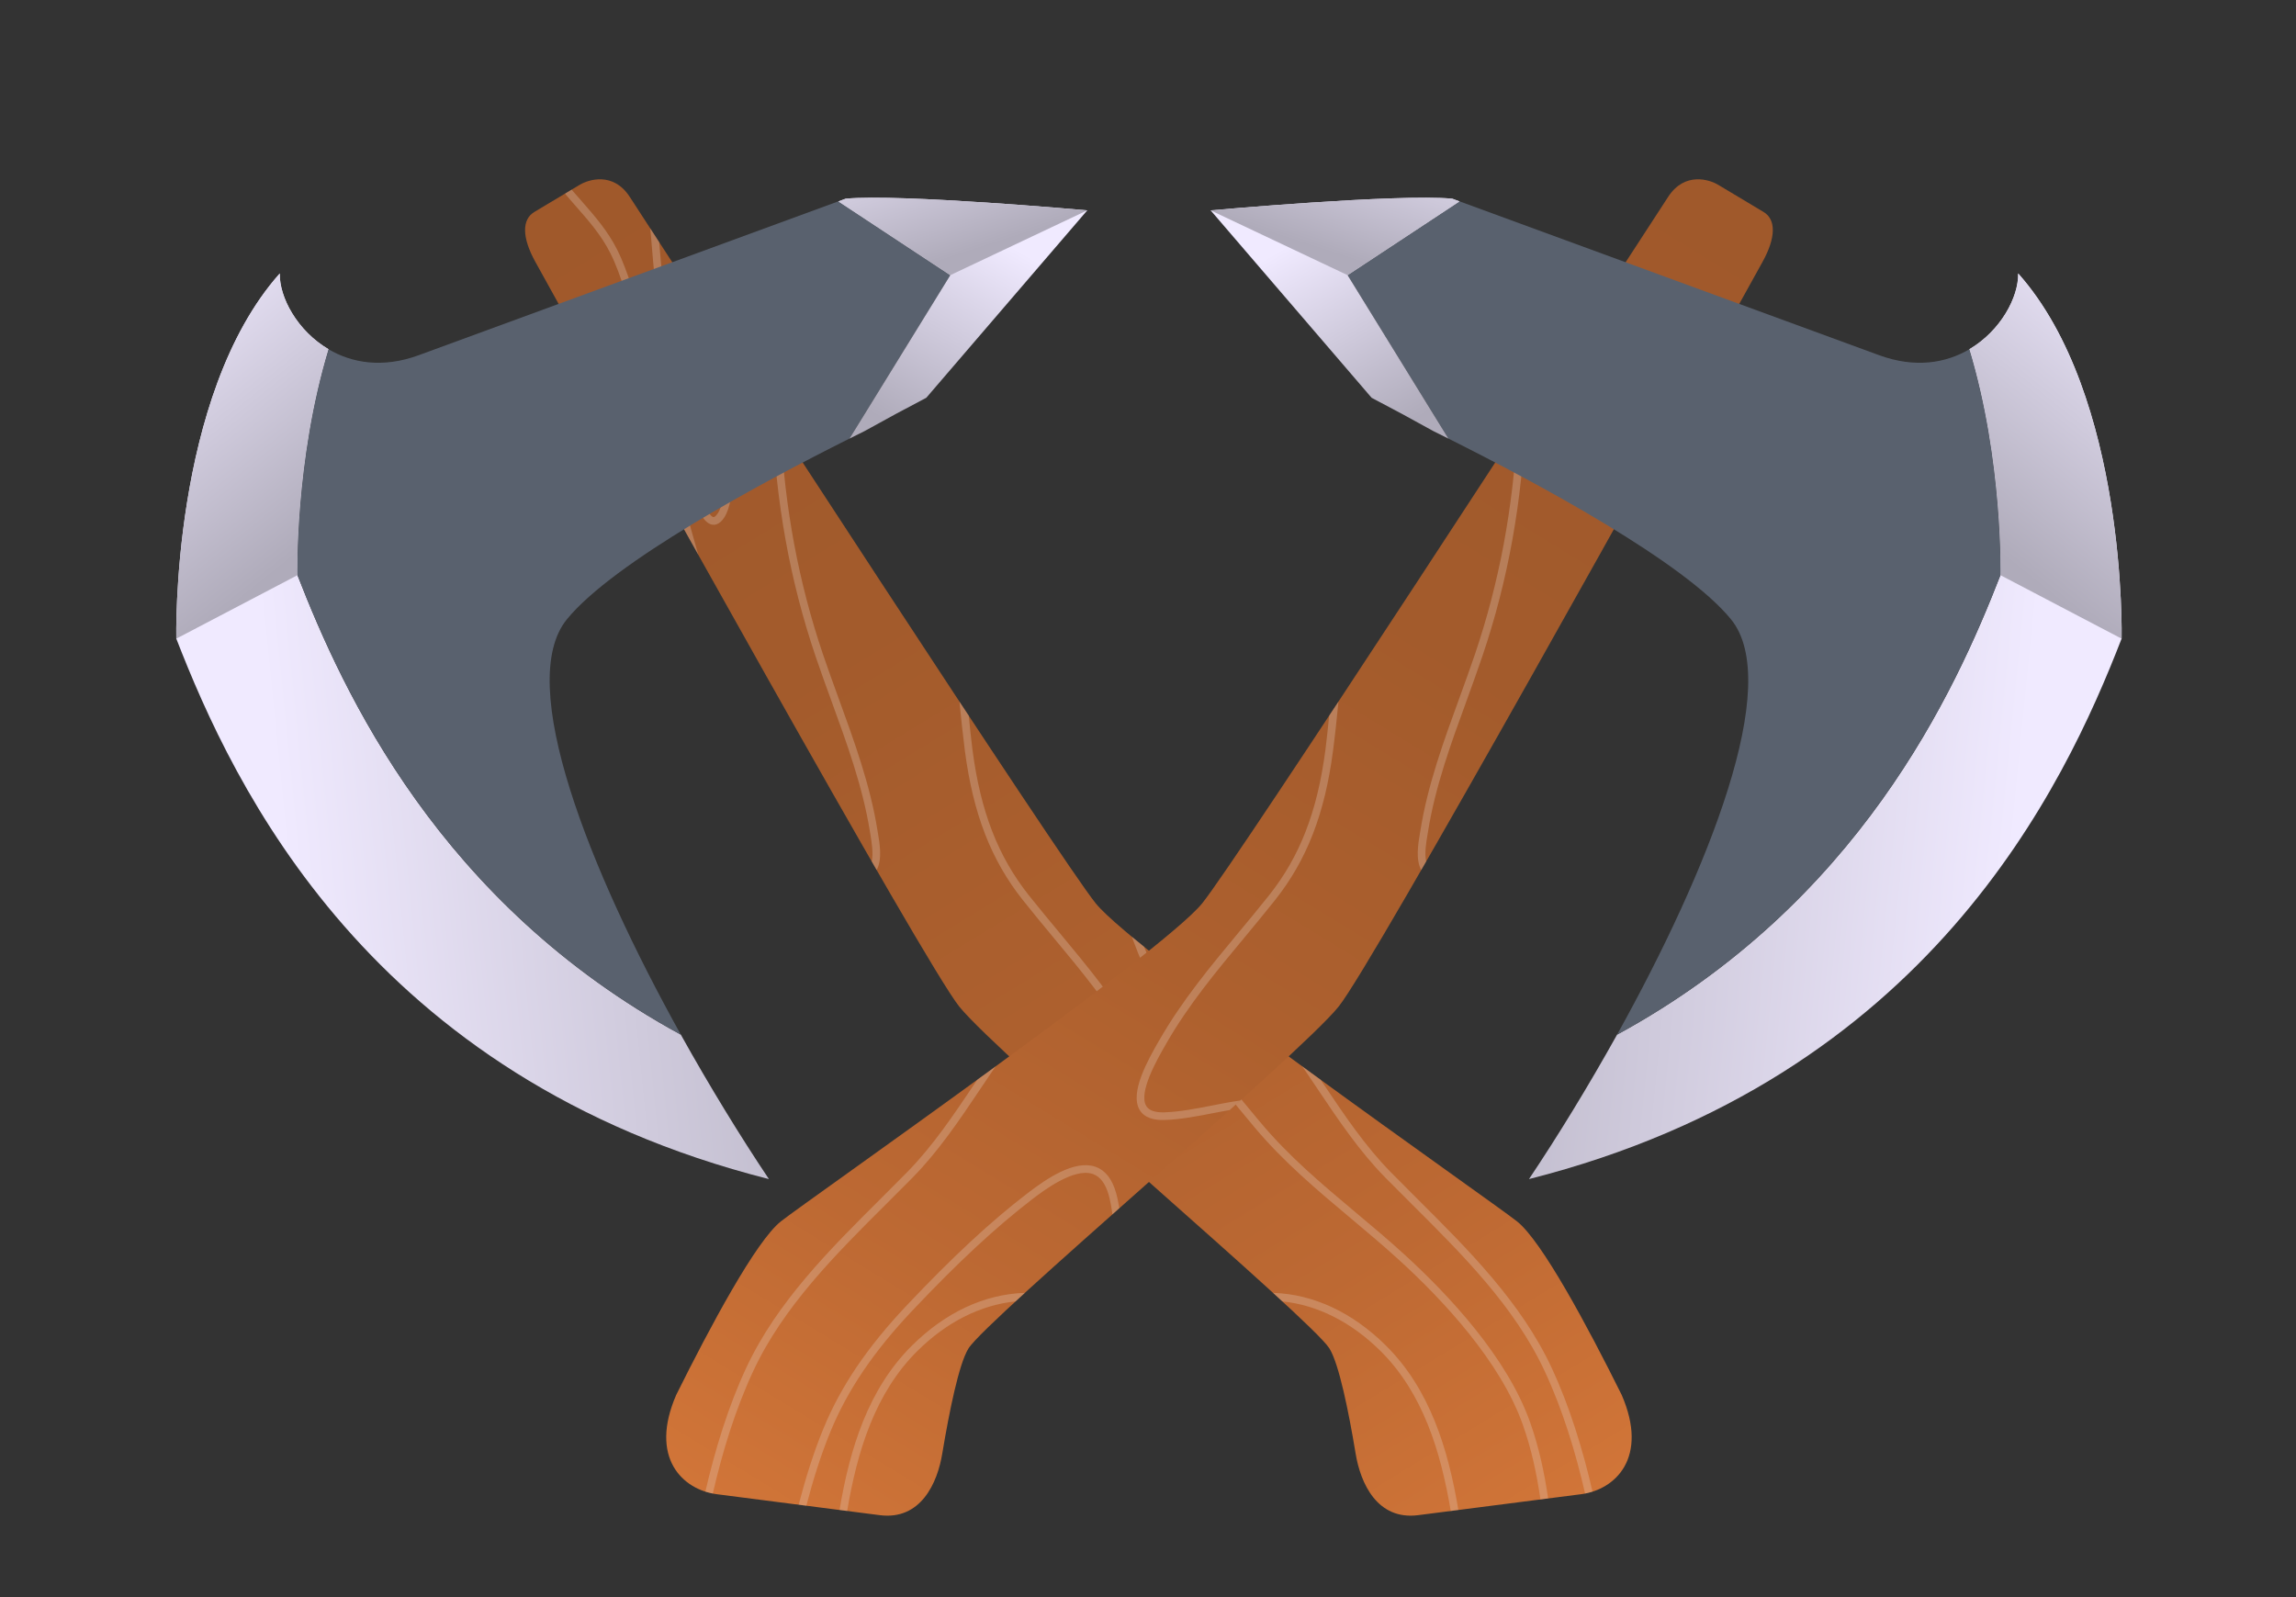 <svg width="46" height="32" viewBox="0 0 46 32" fill="none" xmlns="http://www.w3.org/2000/svg">
<rect x="0" y="0" width="46" height="32" fill="#333333" stroke="none"/>
<path d="M32.49 27.948C31.811 26.582 30.892 24.864 30.391 24.47C29.85 24.043 22.759 19.095 21.953 18.1C21.25 17.231 14.351 6.616 12.618 3.946C12.283 3.43 11.782 3.603 11.62 3.7L11.601 3.711C11.425 3.817 10.954 4.098 10.707 4.246C10.451 4.398 10.457 4.763 10.728 5.251C12.403 8.279 18.525 19.313 19.221 20.171C20.026 21.165 26.271 26.433 26.635 27.018C26.827 27.327 27.02 28.282 27.158 29.113C27.255 29.72 27.594 30.463 28.412 30.358C29.229 30.253 30.994 30.026 31.678 29.938C32.364 29.849 33.037 29.206 32.49 27.948Z" fill="url(#paint0_linear_934_117)"/>
<path opacity="0.3" d="M13.669 10.541C13.637 10.418 13.603 10.295 13.572 10.175C13.535 10.035 13.499 9.895 13.462 9.754C13.432 9.642 13.401 9.532 13.37 9.423C13.234 8.931 13.104 8.467 13.079 7.948C13.052 7.384 12.928 6.864 12.663 6.208C12.605 6.062 12.554 5.914 12.502 5.766C12.423 5.535 12.341 5.295 12.229 5.074C12.046 4.709 11.793 4.422 11.526 4.119C11.47 4.054 11.413 3.989 11.356 3.923C11.343 3.909 11.333 3.893 11.321 3.879C11.369 3.85 11.412 3.824 11.454 3.799C11.46 3.807 11.466 3.816 11.472 3.823C11.529 3.889 11.586 3.953 11.642 4.017C11.915 4.329 12.174 4.623 12.366 5.005C12.482 5.236 12.566 5.48 12.648 5.716C12.698 5.862 12.748 6.008 12.805 6.151C13.077 6.823 13.205 7.359 13.233 7.941C13.257 8.442 13.384 8.899 13.519 9.382C13.55 9.492 13.58 9.602 13.61 9.714C13.647 9.855 13.684 9.995 13.72 10.135C13.804 10.458 13.894 10.787 13.99 11.115C13.882 10.922 13.775 10.731 13.669 10.541ZM13.978 9.689C13.515 8.14 13.344 6.479 13.206 4.85C13.144 4.755 13.085 4.665 13.029 4.578C13.172 6.305 13.336 8.079 13.831 9.734L13.842 9.773C13.949 10.14 14.075 10.483 14.272 10.513C14.303 10.517 14.332 10.514 14.361 10.503C14.414 10.484 14.464 10.44 14.51 10.369C14.637 10.173 14.66 9.873 14.678 9.633C14.682 9.583 14.686 9.536 14.69 9.492C14.742 8.98 14.754 8.459 14.76 7.972C14.763 7.729 14.761 7.484 14.76 7.239C14.708 7.159 14.657 7.081 14.606 7.003C14.609 7.326 14.61 7.649 14.606 7.97C14.6 8.453 14.588 8.97 14.537 9.477C14.532 9.522 14.529 9.57 14.524 9.621C14.508 9.844 14.487 10.122 14.381 10.285C14.347 10.335 14.315 10.363 14.294 10.361C14.247 10.354 14.145 10.262 13.989 9.729L13.978 9.689ZM29.218 30.253C29.014 29.034 28.648 27.835 27.769 26.962C27.092 26.29 26.308 25.929 25.506 25.904C25.569 25.962 25.632 26.02 25.692 26.075C26.389 26.147 27.067 26.482 27.661 27.071C28.507 27.912 28.865 29.08 29.065 30.273C29.115 30.267 29.166 30.26 29.218 30.253ZM17.59 16.697L17.58 16.638C17.436 15.732 17.114 14.849 16.803 13.995C16.694 13.696 16.586 13.399 16.485 13.101C16.001 11.668 15.724 10.189 15.64 8.589C15.584 8.503 15.528 8.418 15.473 8.333C15.54 10.05 15.824 11.625 16.34 13.151C16.441 13.449 16.55 13.748 16.659 14.048C16.967 14.895 17.287 15.771 17.429 16.663L17.439 16.723C17.463 16.868 17.501 17.097 17.465 17.261C17.497 17.317 17.531 17.377 17.563 17.432C17.678 17.228 17.626 16.907 17.59 16.697ZM31.906 29.886C31.71 29.039 31.448 28.179 31.085 27.401C30.471 26.087 29.414 25.034 28.392 24.016C28.213 23.837 28.035 23.66 27.861 23.483C27.351 22.963 26.935 22.343 26.533 21.744C26.508 21.706 26.483 21.67 26.458 21.633C26.334 21.542 26.21 21.453 26.086 21.362C26.109 21.394 26.133 21.426 26.155 21.459C26.239 21.581 26.322 21.705 26.405 21.83C26.811 22.435 27.231 23.061 27.751 23.591C27.926 23.768 28.104 23.946 28.283 24.124C29.296 25.133 30.343 26.177 30.945 27.467C31.304 28.235 31.564 29.085 31.757 29.923C31.807 29.914 31.857 29.901 31.906 29.886ZM31.016 30.022C30.941 29.5 30.83 28.988 30.656 28.498C30.197 27.2 29.034 25.954 28.139 25.137C27.815 24.84 27.479 24.559 27.154 24.287C26.47 23.712 25.824 23.171 25.249 22.484C24.272 21.32 23.424 20.243 22.92 18.967C22.836 18.899 22.756 18.833 22.68 18.77C22.689 18.796 22.696 18.82 22.705 18.846C23.206 20.224 24.1 21.353 25.131 22.583C25.715 23.28 26.396 23.851 27.056 24.404C27.379 24.676 27.713 24.956 28.036 25.25C28.917 26.055 30.062 27.281 30.511 28.549C30.68 29.028 30.789 29.529 30.862 30.041C30.914 30.035 30.966 30.029 31.016 30.022ZM21.729 22.302C22.048 22.364 22.379 22.43 22.706 22.44C22.822 22.444 22.92 22.431 23.001 22.401C23.092 22.368 23.16 22.314 23.205 22.239C23.413 21.892 23.03 21.224 22.825 20.864L22.806 20.833C22.358 20.05 21.782 19.357 21.225 18.686C21.02 18.439 20.814 18.192 20.613 17.939C19.994 17.157 19.645 16.258 19.483 15.021C19.454 14.795 19.432 14.566 19.409 14.339C19.347 14.246 19.285 14.152 19.222 14.057C19.255 14.386 19.289 14.715 19.331 15.041C19.497 16.306 19.855 17.23 20.493 18.035C20.694 18.288 20.9 18.536 21.106 18.785C21.66 19.45 22.232 20.138 22.673 20.91L22.691 20.941C22.854 21.225 23.235 21.89 23.073 22.16C23.018 22.25 22.897 22.292 22.712 22.287C22.396 22.276 22.072 22.212 21.759 22.151C21.617 22.123 21.476 22.095 21.336 22.072C21.288 22.064 21.239 22.058 21.189 22.05C21.259 22.113 21.33 22.177 21.402 22.242C21.511 22.261 21.619 22.28 21.729 22.302Z" fill="#E8D1C1"/>
<path d="M6.583 6.998C5.955 6.628 5.595 5.956 5.605 5.479C3.42 7.934 3.532 12.796 3.532 12.796C4.677 15.744 7.401 21.597 15.405 23.624C14.829 22.763 14.218 21.767 13.64 20.73C8.807 18.099 6.876 13.882 5.96 11.524C5.96 11.524 5.907 9.23 6.583 6.998Z" fill="url(#paint1_linear_934_117)"/>
<path d="M6.583 6.998C5.955 6.628 5.595 5.956 5.605 5.479C3.42 7.934 3.532 12.796 3.532 12.796L5.96 11.524C5.96 11.524 5.907 9.23 6.583 6.998Z" fill="url(#paint2_linear_934_117)"/>
<path d="M16.797 4.034C15.807 4.397 9.945 6.546 8.389 7.117C7.665 7.382 7.05 7.273 6.583 6.998C5.908 9.23 5.96 11.524 5.96 11.524C6.877 13.881 8.807 18.099 13.64 20.73C11.805 17.427 10.312 13.69 11.358 12.408C12.292 11.263 15.231 9.683 17.02 8.787L19.039 5.513L16.797 4.034Z" fill="#59616E"/>
<path d="M16.943 3.981C16.943 3.981 16.89 4 16.797 4.035L19.039 5.513L17.019 8.788C17.124 8.735 17.226 8.684 17.322 8.637C17.745 8.401 18.163 8.176 18.558 7.97L21.783 4.215C21.783 4.215 18.029 3.878 16.943 3.981Z" fill="url(#paint3_linear_934_117)"/>
<path d="M16.797 4.035L19.039 5.513L21.783 4.215C21.783 4.215 18.029 3.878 16.943 3.981C16.943 3.981 16.89 4 16.797 4.035Z" fill="url(#paint4_linear_934_117)"/>
<path d="M13.548 27.948C14.227 26.582 15.146 24.864 15.647 24.47C16.188 24.043 23.279 19.095 24.085 18.1C24.788 17.231 31.687 6.616 33.42 3.946C33.755 3.43 34.256 3.603 34.418 3.7L34.437 3.711C34.613 3.817 35.084 4.098 35.331 4.246C35.587 4.398 35.581 4.763 35.31 5.251C33.635 8.279 27.513 19.313 26.817 20.171C26.012 21.165 19.767 26.433 19.403 27.018C19.211 27.327 19.019 28.282 18.88 29.113C18.783 29.72 18.444 30.463 17.626 30.358C16.809 30.253 15.044 30.026 14.36 29.938C13.675 29.849 13.001 29.206 13.548 27.948Z" fill="url(#paint5_linear_934_117)"/>
<path opacity="0.3" d="M16.001 30.148C16.136 29.631 16.294 29.119 16.496 28.625C16.846 27.774 17.378 26.988 18.169 26.152C19.1 25.168 19.847 24.475 20.59 23.905C20.972 23.611 21.528 23.237 21.94 23.375C21.945 23.377 21.949 23.378 21.954 23.38C22.148 23.451 22.285 23.628 22.362 23.907C22.39 24.005 22.409 24.106 22.425 24.208C22.379 24.249 22.333 24.29 22.287 24.331C22.27 24.2 22.248 24.072 22.214 23.948C22.151 23.72 22.045 23.577 21.901 23.524C21.897 23.523 21.894 23.522 21.891 23.521C21.509 23.393 20.888 23.87 20.683 24.026C19.948 24.592 19.206 25.279 18.281 26.257C17.503 27.08 16.981 27.851 16.638 28.684C16.441 29.163 16.287 29.663 16.155 30.168C16.104 30.161 16.053 30.155 16.001 30.148ZM16.82 30.253C17.024 29.034 17.39 27.835 18.269 26.962C18.946 26.29 19.73 25.929 20.533 25.904C20.469 25.962 20.406 26.02 20.346 26.075C19.649 26.147 18.971 26.482 18.377 27.071C17.531 27.912 17.173 29.08 16.973 30.274C16.923 30.267 16.872 30.26 16.82 30.253ZM28.448 16.697L28.458 16.638C28.602 15.732 28.924 14.849 29.235 13.995C29.344 13.696 29.452 13.399 29.553 13.101C30.037 11.668 30.314 10.189 30.398 8.589C30.454 8.503 30.51 8.418 30.565 8.333C30.499 10.05 30.215 11.625 29.698 13.151C29.597 13.449 29.488 13.748 29.38 14.048C29.071 14.895 28.751 15.771 28.61 16.663L28.6 16.723C28.575 16.868 28.537 17.097 28.573 17.261C28.541 17.317 28.507 17.377 28.475 17.432C28.36 17.228 28.412 16.907 28.448 16.697ZM14.132 29.886C14.328 29.039 14.59 28.179 14.953 27.401C15.567 26.087 16.624 25.034 17.646 24.016C17.825 23.837 18.003 23.66 18.177 23.483C18.687 22.963 19.103 22.343 19.505 21.744C19.53 21.706 19.555 21.67 19.58 21.633C19.704 21.542 19.828 21.453 19.952 21.362C19.93 21.394 19.905 21.426 19.883 21.459C19.799 21.581 19.716 21.705 19.633 21.83C19.227 22.435 18.807 23.061 18.287 23.591C18.112 23.768 17.934 23.946 17.755 24.124C16.742 25.133 15.695 26.177 15.093 27.467C14.734 28.235 14.474 29.085 14.281 29.923C14.231 29.914 14.181 29.901 14.132 29.886ZM24.31 22.302C23.99 22.364 23.659 22.43 23.332 22.44C23.216 22.444 23.118 22.431 23.037 22.401C22.946 22.368 22.878 22.314 22.833 22.239C22.625 21.892 23.008 21.224 23.213 20.864L23.232 20.833C23.68 20.05 24.256 19.357 24.813 18.686C25.019 18.439 25.224 18.192 25.425 17.939C26.045 17.157 26.393 16.258 26.555 15.021C26.584 14.795 26.606 14.566 26.63 14.339C26.691 14.246 26.753 14.152 26.816 14.057C26.784 14.386 26.75 14.715 26.707 15.041C26.542 16.306 26.183 17.23 25.545 18.035C25.344 18.288 25.138 18.536 24.932 18.785C24.378 19.45 23.806 20.138 23.365 20.91L23.348 20.941C23.184 21.225 22.803 21.89 22.965 22.16C23.02 22.25 23.141 22.292 23.326 22.287C23.642 22.276 23.966 22.212 24.28 22.151C24.421 22.123 24.562 22.095 24.702 22.072C24.75 22.064 24.799 22.058 24.849 22.05C24.779 22.113 24.708 22.177 24.636 22.242C24.527 22.261 24.419 22.28 24.31 22.302Z" fill="#E8D1C1"/>
<path d="M39.455 6.998C40.083 6.628 40.443 5.956 40.434 5.479C42.618 7.934 42.506 12.796 42.506 12.796C41.361 15.744 38.637 21.597 30.633 23.624C31.21 22.763 31.82 21.767 32.398 20.73C37.231 18.099 39.162 13.882 40.078 11.524C40.078 11.524 40.131 9.23 39.455 6.998Z" fill="url(#paint6_linear_934_117)"/>
<path d="M39.455 6.998C40.083 6.628 40.443 5.956 40.434 5.479C42.618 7.934 42.506 12.796 42.506 12.796L40.078 11.524C40.078 11.524 40.131 9.23 39.455 6.998Z" fill="url(#paint7_linear_934_117)"/>
<path d="M29.241 4.034C30.231 4.397 36.093 6.546 37.649 7.117C38.373 7.382 38.988 7.273 39.455 6.998C40.13 9.23 40.078 11.524 40.078 11.524C39.161 13.881 37.231 18.099 32.398 20.73C34.234 17.427 35.726 13.69 34.68 12.408C33.746 11.263 30.808 9.683 29.018 8.787L26.999 5.513L29.241 4.034Z" fill="#59616E"/>
<path d="M29.096 3.981C29.096 3.981 29.148 4 29.241 4.035L26.999 5.513L29.019 8.788C28.914 8.735 28.812 8.684 28.716 8.637C28.293 8.401 27.875 8.176 27.48 7.97L24.255 4.215C24.255 4.215 28.009 3.878 29.096 3.981Z" fill="url(#paint8_linear_934_117)"/>
<path d="M29.241 4.035L26.999 5.513L24.255 4.215C24.255 4.215 28.009 3.878 29.096 3.981C29.096 3.981 29.148 4 29.241 4.035Z" fill="url(#paint9_linear_934_117)"/>
<defs>
<linearGradient id="paint0_linear_934_117" x1="12.724" y1="2.464" x2="30.168" y2="30.992" gradientUnits="userSpaceOnUse">
<stop stop-color="#A0592B"/>
<stop offset="0.333" stop-color="#A35B2C"/>
<stop offset="0.586" stop-color="#AD602E"/>
<stop offset="0.811" stop-color="#BD6933"/>
<stop offset="1" stop-color="#D17538"/>
</linearGradient>
<linearGradient id="paint1_linear_934_117" x1="5.473" y1="15.056" x2="18.801" y2="13.72" gradientUnits="userSpaceOnUse">
<stop stop-color="#F0EAFF"/>
<stop offset="1" stop-color="#AFABBA"/>
</linearGradient>
<linearGradient id="paint2_linear_934_117" x1="2.26" y1="6.266" x2="6.076" y2="11.013" gradientUnits="userSpaceOnUse">
<stop stop-color="#F0EAFF"/>
<stop offset="1" stop-color="#AFABBA"/>
</linearGradient>
<linearGradient id="paint3_linear_934_117" x1="19.186" y1="4.305" x2="17.024" y2="8.019" gradientUnits="userSpaceOnUse">
<stop stop-color="#F0EAFF"/>
<stop offset="1" stop-color="#AFABBA"/>
</linearGradient>
<linearGradient id="paint4_linear_934_117" x1="18.501" y1="1.698" x2="19.572" y2="4.993" gradientUnits="userSpaceOnUse">
<stop stop-color="#F0EAFF"/>
<stop offset="1" stop-color="#AFABBA"/>
</linearGradient>
<linearGradient id="paint5_linear_934_117" x1="33.314" y1="2.464" x2="15.871" y2="30.992" gradientUnits="userSpaceOnUse">
<stop stop-color="#A0592B"/>
<stop offset="0.333" stop-color="#A35B2C"/>
<stop offset="0.586" stop-color="#AD602E"/>
<stop offset="0.811" stop-color="#BD6933"/>
<stop offset="1" stop-color="#D17538"/>
</linearGradient>
<linearGradient id="paint6_linear_934_117" x1="40.565" y1="15.056" x2="27.237" y2="13.72" gradientUnits="userSpaceOnUse">
<stop stop-color="#F0EAFF"/>
<stop offset="1" stop-color="#AFABBA"/>
</linearGradient>
<linearGradient id="paint7_linear_934_117" x1="43.778" y1="6.266" x2="39.962" y2="11.013" gradientUnits="userSpaceOnUse">
<stop stop-color="#F0EAFF"/>
<stop offset="1" stop-color="#AFABBA"/>
</linearGradient>
<linearGradient id="paint8_linear_934_117" x1="26.853" y1="4.305" x2="29.014" y2="8.019" gradientUnits="userSpaceOnUse">
<stop stop-color="#F0EAFF"/>
<stop offset="1" stop-color="#AFABBA"/>
</linearGradient>
<linearGradient id="paint9_linear_934_117" x1="27.537" y1="1.698" x2="26.466" y2="4.993" gradientUnits="userSpaceOnUse">
<stop stop-color="#F0EAFF"/>
<stop offset="1" stop-color="#AFABBA"/>
</linearGradient>
</defs>
</svg>
